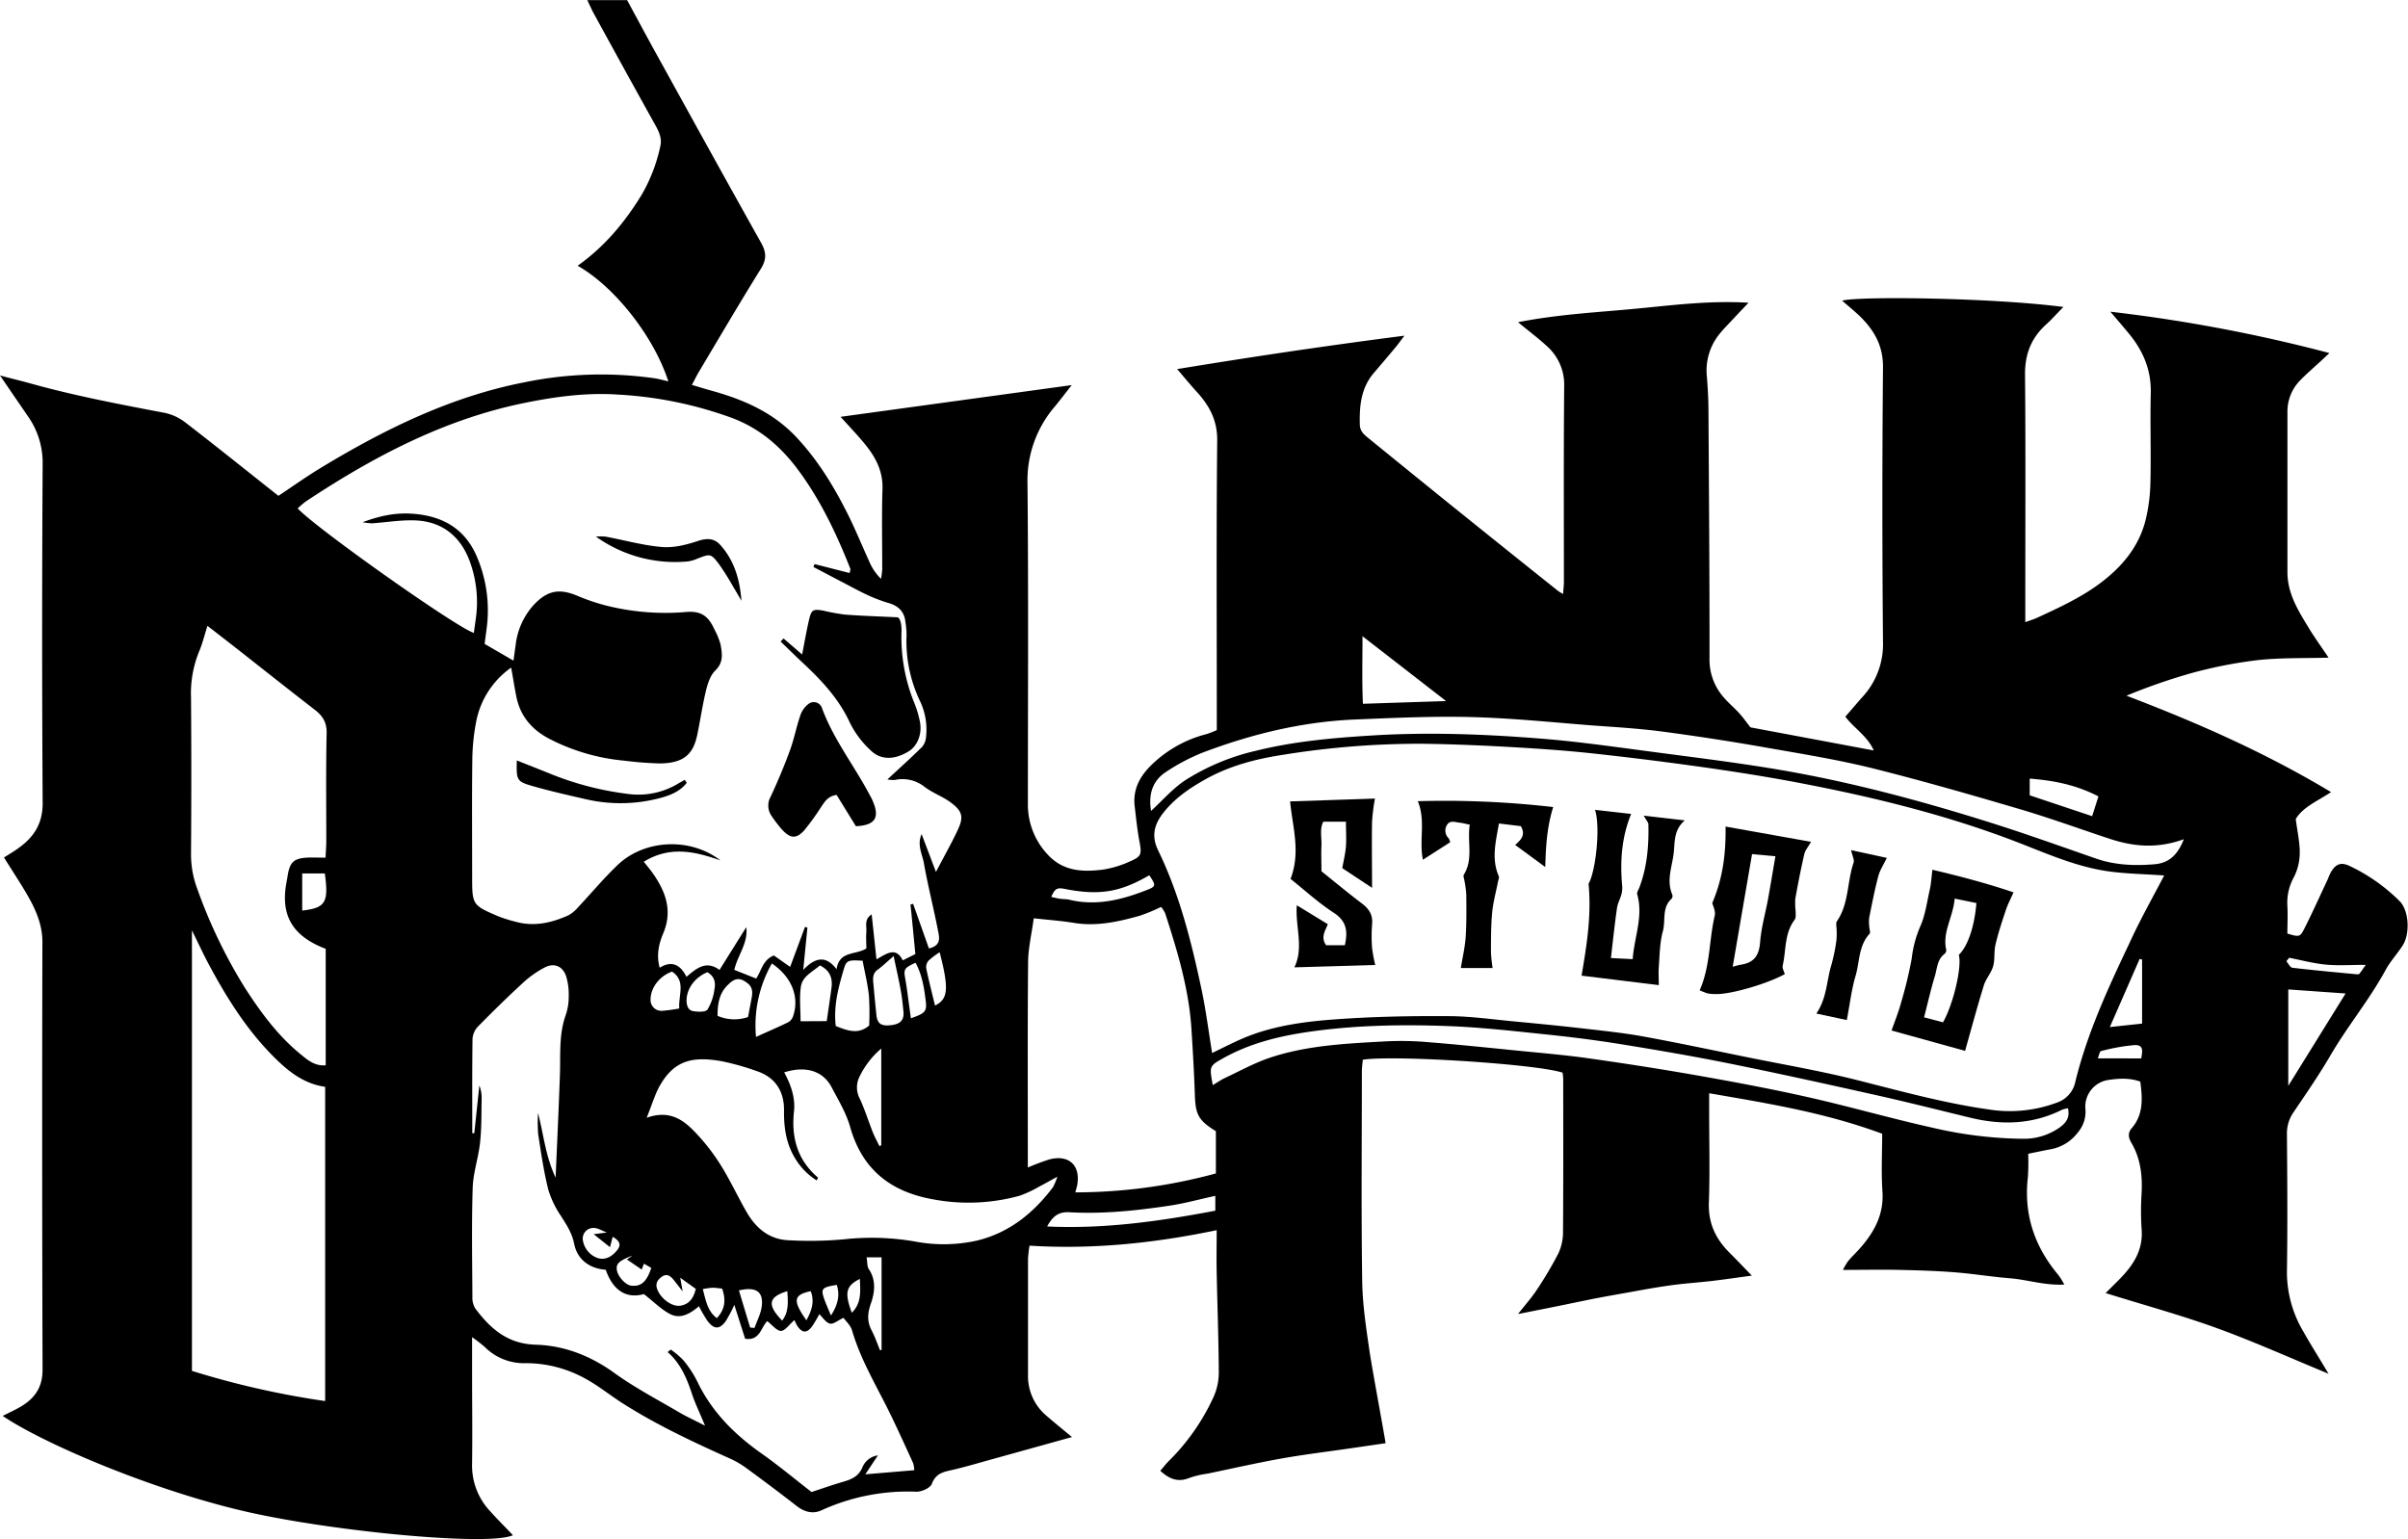 <svg xmlns="http://www.w3.org/2000/svg" viewBox="0 0 762.77 487.57"><defs><style>.cls-1{opacity:1;}.cls-2{fill:#000;}</style></defs><g id="Camada_2" data-name="Camada 2"><g id="Camada_1-2" data-name="Camada 1"><g class="cls-1"><path class="cls-2" d="M438.92,457.21l-11.32,1.65c-7.22,1.05-14.47,1.92-21.65,3.2-7.81,1.39-15.55,3.16-23.32,4.77a31.56,31.56,0,0,0-5.78,1.34c-3.6,1.52-6.4.46-9.31-2.22.92-1.06,1.7-2.08,2.6-3a68.63,68.63,0,0,0,14.25-20.34,19,19,0,0,0,1.68-7.67c-.05-10.65-.46-21.3-.67-31.95-.09-4.29,0-8.59,0-13.26-19.83,4.13-39.26,6.15-59.28,4.9a41,41,0,0,0-.48,4.14q0,18.49,0,37a16.29,16.29,0,0,0,5.83,12.73c2.47,2.15,5,4.2,8.11,6.76l-27.26,7.57c-3.52,1-7,2-10.58,2.83-2.82.63-5.31,1.05-6.56,4.42-.48,1.31-3.25,2.55-4.94,2.5a65.84,65.84,0,0,0-30,5.88c-2.75,1.27-5.44.55-7.91-1.38-5.38-4.19-10.84-8.27-16.34-12.29a28.87,28.87,0,0,0-5.18-2.9c-11.55-5.2-23-10.56-33.71-17.4-3.91-2.51-7.56-5.48-11.63-7.7a38.78,38.78,0,0,0-19-4.93,17.5,17.5,0,0,1-12.93-5.15,49,49,0,0,0-4-3.09v11.13c0,9.67.13,19.34,0,29a21.05,21.05,0,0,0,5.71,15c2.31,2.58,4.77,5,7.22,7.61-7.43,3.48-55.38-1-83.29-7.19-30.37-6.77-65.74-22-78.33-30.61,2-1,3.93-1.87,5.71-2.92,4.44-2.62,6.94-6.14,6.92-11.72q-.21-67.74-.05-135.5c0-5.58-2.15-10.34-4.84-15-2.25-3.86-4.72-7.59-7.33-11.76,1.65-1.05,3.19-1.94,4.63-3,4.85-3.48,7.65-7.76,7.62-14.21q-.32-53.75,0-107.5a25.46,25.46,0,0,0-4.29-14.53C6.35,128.21,3.43,124,0,118.94c3.63,1,6.43,1.64,9.2,2.41,14.21,4,28.67,6.72,43.14,9.48A16.24,16.24,0,0,1,58.92,134c9.75,7.52,19.35,15.23,29.27,23.08,4.54-3,8.85-6.09,13.36-8.82,20.18-12.23,41.22-22.59,64.54-27.14a120.45,120.45,0,0,1,41.19-1.29c1.43.22,2.84.61,4.43,1-4.57-14.19-17-30-28.74-36.64,8.48-6,14.95-13.74,20.3-22.51a52,52,0,0,0,5.88-15.29c.59-2.49-.33-4.52-1.49-6.61q-9.82-17.67-19.52-35.41c-.69-1.26-1.27-2.6-2.11-4.33h12.62c2.9,5.35,5.79,10.77,8.76,16.15,11.18,20.24,22.34,40.5,33.65,60.67,1.67,3,1.84,5.22,0,8.22-6.68,10.73-13.07,21.65-19.56,32.52-.75,1.25-1.39,2.58-2.34,4.34,2.31.68,4.29,1.3,6.29,1.85,10.07,2.79,19.41,6.84,26.76,14.66,6.81,7.24,11.91,15.6,16.32,24.41,2.45,4.9,4.52,10,6.81,15a16.56,16.56,0,0,0,3.73,5.51,24.15,24.15,0,0,0,.39-3c0-8.5-.19-17,.08-25.5.17-5.57-2.14-9.95-5.42-14-2.29-2.83-4.83-5.46-7.84-8.82L339.49,122c-2.09,2.65-3.65,4.72-5.3,6.72A35.92,35.92,0,0,0,325.47,153c.33,33.83.13,67.66.13,101.5a23.08,23.08,0,0,0,6,15.93c5,5.66,11.28,5.88,17.84,5.06a32.41,32.41,0,0,0,8.52-2.61c3.65-1.55,3.7-2.29,3-6.18-.71-3.72-1.08-7.51-1.53-11.28-.72-6.12,2.37-10.56,6.64-14.31a38.55,38.55,0,0,1,16.14-8.55,30.71,30.71,0,0,0,3.23-1.26v-5.24c0-28.83-.17-57.67.13-86.5.07-6.44-2.51-11.09-6.53-15.49-2.12-2.32-4.11-4.76-6.16-7.14,23.25-3.81,47.06-7.39,72-10.58-1.39,1.82-2.08,2.8-2.86,3.73-2.24,2.67-4.49,5.34-6.77,8-4.13,4.77-4.66,10.48-4.5,16.44.05,2.19,1.45,3.25,2.86,4.4q12.78,10.4,25.6,20.76,17.1,13.78,34.28,27.49a16.15,16.15,0,0,0,1.64,1c.1-1.45.26-2.67.26-3.9,0-20.66-.1-41.33.09-62a16.26,16.26,0,0,0-5.62-12.74c-2.67-2.46-5.6-4.65-9-7.46C493.12,99.66,505.11,99,517,97.91s24-2.78,36.87-2l-3.8,4c-1.81,2-3.71,3.82-5.39,5.89a18.34,18.34,0,0,0-4,13.49c.28,3.48.48,7,.5,10.47.16,26.32.36,52.65.33,79A18,18,0,0,0,546.07,221c1.51,1.76,3.33,3.26,4.9,5,1.17,1.28,2.17,2.72,3.51,4.43l39.06,7.32c-2-4.58-6.12-6.91-9-10.7,1.75-2,3.43-4,5.19-6a24.64,24.64,0,0,0,6.74-17.61q-.4-43.5,0-87c.07-6.68-2.6-11.5-6.94-15.87-1.86-1.86-3.94-3.5-6-5.32,5.24-1.46,47.52-.95,70.09,2-2,2-3.61,3.86-5.4,5.47-4.75,4.27-6.81,9.42-6.76,15.91.21,24.33.08,48.67.08,73v5.48c1.63-.6,2.68-.91,3.67-1.36,6.95-3.21,13.9-6.39,20.07-11,6.86-5.15,12.18-11.44,14.33-19.85a55,55,0,0,0,1.57-12.27c.22-9.33-.12-18.67.11-28,.19-7.25-2.32-13.33-6.8-18.79-1.78-2.17-3.61-4.29-6-7.09a494.14,494.14,0,0,1,69.39,13.1l-3,2.8c-2.19,2-4.5,4-6.53,6.12a14.1,14.1,0,0,0-3.77,10q0,25.25,0,50.5c0,6.5,3.16,11.77,6.35,17,2,3.37,4.35,6.58,6.68,10.08-7.75.21-15,0-22.18.75a143.91,143.91,0,0,0-20.94,4.06,186.26,186.26,0,0,0-20.9,7.24c22.28,8.5,43.95,18,64.81,30.55-4.38,2.87-8.92,4.75-11.19,8.51.51,3.94,1.3,7.37,1.27,10.8a17.16,17.16,0,0,1-1.85,7.62,16.65,16.65,0,0,0-2.07,9.05c.16,3,0,6,0,8.83,3.88,1.14,4,1.21,5.59-2,2.52-5,4.83-10.17,7.23-15.26a19.38,19.38,0,0,1,1-2.26c1.57-2.55,3.14-3.19,5.87-1.91a56.64,56.64,0,0,1,15.86,11.15c3,3,3.36,10.3,1,14-1.69,2.66-3.91,5-5.41,7.77-5.14,9.47-12.05,17.77-17.47,27.06-3.6,6.18-7.68,12.08-11.68,18a11.69,11.69,0,0,0-2.13,7c.11,14.5.22,29,0,43.5a36.88,36.88,0,0,0,5.18,19c2.43,4.33,5.11,8.52,8,13.4-12-4.95-23.22-10-34.77-14.23s-23.56-7.49-35.84-11.33c1.76-1.75,3.28-3.23,4.75-4.75,4.17-4.32,7.17-9.06,6.65-15.49a86.54,86.54,0,0,1,0-11.5c.28-5.6-.37-11-3.26-15.89-.92-1.57-1.2-3.07.12-4.6,3.76-4.35,3.42-9.44,2.72-14.76-3.5-1.27-7-1-10.41-.48a8.56,8.56,0,0,0-7,8.88,10.11,10.11,0,0,1-2.41,7.76,13.86,13.86,0,0,1-8.2,5.2c-2.27.41-4.52.9-7.49,1.5a69.28,69.28,0,0,1-.1,7.43c-1.35,11.78,2.09,22,9.68,31a26.66,26.66,0,0,1,1.86,3c-6.27.34-11.76-1.58-17.38-2-5.79-.47-11.55-1.43-17.34-1.88s-11.64-.63-17.46-.76-11.55,0-17.94,0a20.41,20.41,0,0,1,1.68-2.84c1.3-1.51,2.76-2.89,4.06-4.4,4.36-5.05,7.26-10.56,6.77-17.63-.41-6.11-.08-12.26-.08-18.26-17.91-6.66-36.13-9.62-54.81-12.83V352c0,9.66.26,19.34-.09,29-.24,6.56,2.21,11.6,6.68,16,2.11,2.08,4.13,4.25,6.92,7.12-4.84.66-8.82,1.25-12.8,1.71s-7.94.72-11.88,1.23c-4.11.54-8.2,1.25-12.29,2s-8.17,1.44-12.25,2.22c-3.9.76-7.78,1.6-11.68,2.39s-8,1.6-13.15,2.62c2.5-3.19,4.45-5.35,6-7.75a114.72,114.72,0,0,0,6.82-11.55,15.86,15.86,0,0,0,1.43-6.75c.12-16.17.07-32.34.06-48.5a18.65,18.65,0,0,0-.2-1.91c-7.91-2.69-53-5.65-63.28-4.11-.1,1.18-.3,2.44-.3,3.71,0,22.17-.22,44.34.11,66.5.12,7.76,1.36,15.52,2.48,23.22C435.48,438.21,437.22,447.29,438.92,457.21ZM685.54,277.35c-6.33-.45-12.12-.52-17.82-1.33-10.27-1.47-19.74-5.77-29.32-9.45C616,258,592.81,252.37,569.31,247.9c-9.45-1.79-19-3.3-28.49-4.66q-17-2.42-34.1-4.31c-8.75-1-17.54-1.64-26.33-2.16-9.8-.57-19.61-1-29.42-1.14a270.68,270.68,0,0,0-44.22,3.44c-8.71,1.31-17.23,3.49-25,7.87-5.13,2.87-9.89,6.15-13.5,10.89-2.73,3.61-3.51,7.23-1.39,11.58,6.74,13.85,10.46,28.69,13.66,43.65,1.45,6.75,2.3,13.62,3.44,20.54,4.14-2,7.94-4,12-5.55,8.75-3.29,18-4.47,27.24-5.13,11.77-.85,23.61-1.08,35.42-1,6.95,0,13.91,1,20.86,1.66,7.26.68,14.52,1.39,21.77,2.22,6.42.74,12.88,1.4,19.24,2.55,10.93,2,21.79,4.3,32.68,6.52,11.7,2.38,23.49,4.38,35.06,7.3,13.8,3.48,27.52,7.29,41.61,9.29a42.6,42.6,0,0,0,21.62-2.11,8.85,8.85,0,0,0,5.94-6.67c3.73-15.28,10.29-29.48,17-43.61C677.75,291.68,681.76,284.59,685.54,277.35ZM203.93,273c1.17,1.48,2,2.47,2.78,3.54,4.09,5.84,6.44,11.87,3.39,19.12-1.38,3.27-2.26,6.91-1.13,10.92,3.93-2.43,6.63-.85,8.48,2.89,3.27-2.8,6.26-5.28,10.47-2.19,2.91-4.65,5.62-9,8.48-13.55.64,5.11-2.82,9-3.79,13.53l6.91,2.75c1.72-2.47,2-5.83,5.61-7.32l5.16,3.63L255,293.65l.76.2c-.4,4.1-.8,8.2-1.32,13.42,4.07-4.27,7.35-4.41,10.56-.22.86-5.91,6-4.41,9.43-6.57,0-1.65-.14-3.48,0-5.27s-.77-4,1.69-5.52c.51,4.83,1,9.33,1.52,14.24,3.24-1.81,6.12-4.11,8.32.32l4-2c-.53-5.33-1-10.51-1.55-15.7l.84-.2,5,14.12c4.06-.94,3.28-3.59,2.87-5.69-1.39-7.14-3.2-14.21-4.47-21.37-.51-2.85-2.23-5.73-.71-9.18,1.48,3.94,2.83,7.5,4.54,12,2.65-5.07,4.95-9.11,6.91-13.3s1.51-6-2.51-8.91c-2.55-1.82-5.65-2.9-8.11-4.82a11.22,11.22,0,0,0-9.33-2.1,10.09,10.09,0,0,1-2.34-.17c3.85-3.58,7.51-6.87,11-10.32a5.61,5.61,0,0,0,1.23-3.09,20.92,20.92,0,0,0-2-11.61,44.12,44.12,0,0,1-4.16-20.8,26.62,26.62,0,0,0-.36-4c-.29-3.2-2.08-5.05-5.11-6a49,49,0,0,1-6.51-2.42c-2.85-1.3-5.59-2.82-8.37-4.27-3.06-1.59-6.1-3.2-9.15-4.8l.36-.92,11.1,2.84c.14-.76.33-1.12.23-1.36-4.43-11.17-9.55-22-16.79-31.64-5.38-7.18-11.94-12.79-20.48-16.05A124.52,124.52,0,0,0,195.64,125c-9.84-.66-19.59.65-29.21,2.59-25.55,5.15-48.12,17.06-69.61,31.31a25.71,25.71,0,0,0-2.52,2.18c6.22,6.59,50.57,37.9,55.8,39.42.2-1.48.4-2.95.61-4.42A37.41,37.41,0,0,0,149,178.38c-2.88-8.3-8.8-13.28-17.81-13.53-4.43-.12-8.88.63-13.33.94a19.31,19.31,0,0,1-3-.35c5.56-2.08,10.56-3.07,15.78-2.69,9.34.66,16.52,4.55,20.38,13.52a43.34,43.34,0,0,1,3.06,23.37c-.19,1.44-.38,2.88-.57,4.35l9.14,5.3c.3-2.13.49-3.57.7-5a22.6,22.6,0,0,1,5.94-12.89c4.19-4.33,7.86-5,13.43-2.72a65.22,65.22,0,0,0,8.92,3.07,77,77,0,0,0,25.75,2.13c5.21-.45,7.23,1.81,9,5.68a22,22,0,0,1,1.85,4.6c.54,2.9,1,5.71-1.67,8.28-1.53,1.47-2.36,4-2.89,6.15-1.14,4.66-1.82,9.43-2.8,14.14-1.23,5.95-4,9-11.67,9.13a109.53,109.53,0,0,1-11.4-.87,64.28,64.28,0,0,1-23.31-6.68c-5.86-2.91-9.77-7.35-11-13.9-.54-2.82-1-5.66-1.58-8.91a27.18,27.18,0,0,0-11.09,17.15A67.41,67.41,0,0,0,149.61,241c-.15,12.16-.05,24.32-.05,36.49,0,9.23,0,9.26,8.41,12.85a44.33,44.33,0,0,0,5.21,1.63c5.9,1.69,11.48.43,16.88-2a10.44,10.44,0,0,0,3-2.49c4.22-4.47,8.16-9.23,12.6-13.46,8.46-8.06,22.9-8.86,32.54-1.45C220.31,269.83,212.39,267.82,203.93,273Zm7.55,155.35,1-.8a26,26,0,0,1,4,3.4,34.65,34.65,0,0,1,4.36,6.65c4.57,9.59,11.73,16.76,20.3,22.81,5.55,3.91,10.78,8.28,15.93,12.27,3.59-1.18,6.71-2.29,9.89-3.21,2.6-.75,4.82-1.58,6.14-4.4a6.18,6.18,0,0,1,5-4l-4,6,15.5-1.3a9.45,9.45,0,0,0-.32-2.17c-2.28-5-4.55-10-6.93-14.93-4.32-9-9.63-17.49-12.44-27.18-.46-1.58-1.91-2.87-2.73-4-1.77.83-3.19,2.09-4.27,1.84-1.26-.28-2.22-1.88-3.38-3a39.54,39.54,0,0,1-2.32,3.91c-1.68,2.19-3.08,2.11-4.64-.17a13.41,13.41,0,0,1-.92-1.87c-1.63,1.4-3,3.46-4.3,3.44s-2.86-2-4.32-3.11c-2,2-2.33,6.35-7,5.58-1.11-3.49-2.18-6.82-3.42-10.72a44.34,44.34,0,0,1-2.69,5.11c-2,2.77-3.79,2.72-5.88-.12a48.1,48.1,0,0,1-2.64-4.55c-2.7,2.29-5.78,4.16-9.07,2.5-2.83-1.43-5.16-3.86-8.37-6.36-5.81,1.61-9.91-1.42-12.08-7.71-5.34-.37-9.07-3.44-10-8.21-.71-3.48-2.38-5.95-4.12-8.72a30.44,30.44,0,0,1-4.09-8.48c-1.43-5.76-2.3-11.67-3.19-17.56a46.77,46.77,0,0,1-.05-6.7c1.77,6.84,2.4,13.81,5.57,20.48.48-11.2,1-22,1.37-32.78.2-6.3-.36-12.63,1.85-18.76a17.94,17.94,0,0,0,.93-5.87,20,20,0,0,0-.8-6.32c-1.05-3.21-3.75-4.4-6.73-2.88a31.7,31.7,0,0,0-6.88,4.83c-4.9,4.5-9.65,9.16-14.32,13.91a6.29,6.29,0,0,0-1.74,3.88c-.14,10-.08,20-.08,29.94l.64,0q.8-7.57,1.6-15.14a10.86,10.86,0,0,1,.73,4.27c-.1,4.66,0,9.33-.52,14s-2.17,9.44-2.32,14.19c-.36,11.49-.15,23-.09,34.48a6.55,6.55,0,0,0,.92,3.72c4.8,6.39,10.18,11.21,19.17,11.47s17.38,3.51,24.94,9c6.44,4.64,13.56,8.36,20.43,12.4,2.35,1.39,4.86,2.52,8.23,4.25-1.65-4-3-6.75-4-9.66C217.64,436.85,215.67,432,211.48,428.34ZM60.8,294.75V434.3A271.89,271.89,0,0,0,103,443.86V344.31c-6.2-.88-10.82-4.23-15.08-8.32-9.48-9.1-16.29-20.08-22.37-31.59C64.05,301.5,62.66,298.51,60.8,294.75Zm279.82,83a170.17,170.17,0,0,0,44.53-6V358.37c-5.54-3.44-6.46-5.3-6.66-11.48-.23-7-.64-13.91-1.08-20.87-.8-12.67-4.44-24.72-8.33-36.7a9.69,9.69,0,0,0-1.29-2,61.5,61.5,0,0,1-6.64,2.76c-6.85,1.92-13.74,3.49-21,2.29-4-.66-8-.93-12.69-1.45-.68,5-1.75,9.42-1.79,13.82-.19,20.14-.09,40.29-.09,60.43v4.71a69.48,69.48,0,0,1,6.89-2.59c6.13-1.57,9.84,1.91,8.76,8.1C341.14,376,340.93,376.6,340.62,377.74Zm-237.5-106c.09-1.89.23-3.65.24-5.4,0-11.33-.15-22.65.11-34,.08-3.45-1.21-5.52-3.73-7.47-8-6.19-16-12.52-23.95-18.78-3.2-2.51-6.42-5-10.07-7.83-1,3.14-1.61,5.73-2.65,8.13A35.06,35.06,0,0,0,60.51,221q.18,24.73,0,49.46a31,31,0,0,0,2,11.18A162.21,162.21,0,0,0,77.61,313c5,7.73,10.39,15.09,17.56,20.95,2.22,1.82,4.5,3.84,8,3.54V300.59C92,296.35,88.8,289.31,90.83,279.09c.13-.65.23-1.31.34-2,.7-3.92,1.9-5.09,5.86-5.38C98.85,271.6,100.68,271.71,103.12,271.71Zm101.74,82.36c6.72-2.4,11,.25,14.57,3.8a63.72,63.72,0,0,1,8.67,10.89c3.11,4.89,5.53,10.22,8.44,15.25,3,5.19,7.32,8.73,13.55,8.88a118.22,118.22,0,0,0,17.36-.32,79.76,79.76,0,0,1,22.78.78,48.46,48.46,0,0,0,19.3-.38c10.21-2.5,17.79-8.68,24-16.87a19.89,19.89,0,0,0,1.4-3.35c-2.57,1.4-4.11,2.3-5.7,3.1a35.9,35.9,0,0,1-6.26,2.93A60.78,60.78,0,0,1,295.8,380c-13.53-2.35-22.65-9.34-26.51-23-1.25-4.4-3.72-8.49-5.88-12.59-2.35-4.47-7.3-7.1-15-4.68,2.08,3.86,3.57,7.95,3.1,12.34-.89,8.31,1.08,15.46,7.61,21a7,7,0,0,1-.42.88,20.7,20.7,0,0,1-6.77-6.88c-2.91-4.7-3.65-9.84-3.58-15.27.08-6.32-3-10.63-8.7-12.49a81,81,0,0,0-11-3.1c-9.15-1.61-15.15-.46-19.88,8.17C207.34,347.09,206.5,350,204.86,354.07Zm486.92-88.25c-8.57,3.1-16,2.33-23.46-.11-9.47-3.12-18.85-6.56-28.41-9.38-15.44-4.55-30.92-9-46.54-12.92-10.77-2.68-21.78-4.49-32.73-6.4-11.25-2-22.53-3.75-33.85-5.26-7.56-1-15.2-1.45-22.81-2-12.6-1-25.2-2.29-37.83-2.62-12.29-.31-24.62.26-36.91.77-16.58.69-32.55,4.55-48,10.38a62.81,62.81,0,0,0-11.9,6.24c-4.4,2.86-5.57,7.27-4.72,12.33,3.74-3.42,6.94-7.16,10.9-9.75A71.64,71.64,0,0,1,398,237.81c12.14-3,24.59-4.08,37-4.83,17.61-1.07,35.3-.4,52.9,1,10.74.84,21.44,2.33,32.13,3.75,14.8,2,29.63,3.73,44.33,6.26,22.41,3.87,44.37,9.76,66.05,16.59,11.25,3.54,22.36,7.54,33.51,11.41,6.1,2.12,12.35,2.34,18.67,1.8C686.93,273.39,689.77,271,691.78,265.82Zm-36.73,85.24a10.43,10.43,0,0,0-1.87.47c-9.38,4.7-19.14,4.94-29.13,2.51-9.8-2.38-19.58-4.86-29.42-7.06-15.54-3.48-31.09-6.92-46.7-10.07-11.37-2.3-22.82-4.26-34.28-6.11-8-1.3-16.1-2.32-24.19-3.16-10.22-1.06-20.46-2.23-30.72-2.61-14.95-.56-29.91-.29-44.77,1.91-9.25,1.37-18.23,3.65-26.47,8.25-4.47,2.49-4.44,2.54-3.33,8.54,1.34-.79,2.54-1.65,3.87-2.27,4.8-2.24,9.49-4.86,14.5-6.5,11.91-3.92,24.4-4.42,36.8-5.11a99.19,99.19,0,0,1,13.46.31c9.09.72,18.17,1.67,27.24,2.58,7.76.78,15.54,1.42,23.25,2.51,11.66,1.65,23.3,3.46,34.9,5.51s23.16,4.22,34.63,6.81c13.09,2.95,26,6.68,39.1,9.6a131.14,131.14,0,0,0,29.1,3.56,19.62,19.62,0,0,0,11.25-3.47C654.23,355.93,655.79,354.25,655.05,351.06Zm69.8-37.64V344L743,314.74ZM431.59,201.55c0,7.7-.18,14.42.13,21.41l26.35-.86Zm-99.86,187c18.22.84,35.74-1.67,53.24-5v-4.7c-5.06,1.1-9.67,2.38-14.37,3.09-10.47,1.57-21,2.7-31.63,2.12C335.39,383.78,333.45,385.28,331.73,388.5Zm-67-63.51c3.79,1.52,7.16,2.77,10.59-.14a88,88,0,0,0-.07-9.48c-.41-3.74-1.33-7.42-2-11.06-4.59-.26-5.14-.2-6,2.8C265.6,312.81,264,318.56,264.73,325Zm-20.25-19.77a39.64,39.64,0,0,0-5,23.23c3.95-1.78,7.08-3.13,10.14-4.62a3.43,3.43,0,0,0,1.55-1.78C253.34,315.94,250.86,309.52,244.48,305.22Zm38.59-2.38c-2.38,2.06-3.66,3.33-5.1,4.35s-1.49,2.48-1.35,4c.31,3.45.64,6.9,1,10.34.32,2.83,1.58,3.61,4.92,3.16,2.76-.38,3.91-1.7,3.64-4.3-.22-2.12-.41-4.26-.8-6.35C284.79,310.67,284,307.35,283.07,302.84Zm-4.51,60.22.59-.28V332.19a27.18,27.18,0,0,0-6.8,8.73,7.58,7.58,0,0,0,0,7.14c1.6,3.45,2.73,7.13,4.14,10.68C277.08,360.22,277.86,361.62,278.56,363.06Zm-16.68-39.61c.54-3.74,1.05-7.13,1.5-10.53.4-3-.39-5.51-3.68-7.12-2.23,2-5.49,3.39-6,6.69-.52,3.48-.11,7.11-.11,11Zm381.06-76.78v5.24l19.78,6.61c.75-2.35,1.35-4.27,2-6.26C657.64,248.64,650.6,247.27,642.94,246.67Zm-415.65,75.1a13.34,13.34,0,0,0,9.66.38l1.16-6.1c.51-2.72-.16-4.07-2.44-5.37s-3.81,0-5.25,1.44C227.92,314.64,227.3,317.86,227.29,321.77ZM678.54,304l-.77-.22c-3.09,7.07-6.18,14.14-9.45,21.6l10.22-1.1V304ZM333,284.16c1.21.25,2,.46,2.73.57,1,.14,2,.08,3,.31,8.6,2.08,16.7,0,24.62-3.11,2.91-1.13,2.83-1.49.7-4.64-9.21,5.34-15.77,6.53-27.07,4.27C334.63,281.1,334,281.84,333,284.16ZM274.51,398.33c.26,1.54.12,2.86.69,3.71,2.4,3.56,1.88,7.44.66,10.94-1.07,3.07-1.25,5.62.23,8.47,1.05,2,1.8,4.21,2.68,6.33l.48-.12V398.33Zm-59.34-78.84c-.32-4.3,2.18-8.64-2.27-11.68-3.91,1.35-6.75,5-6.82,8.72a3.43,3.43,0,0,0,3.67,3.7A51,51,0,0,0,215.17,319.49ZM224.09,308c-4,1.63-6.54,5.2-6.61,8.85,0,1.65.44,3.2,2.09,3.48,1.5.26,4,.34,4.55-.52a16.51,16.51,0,0,0,2.19-6.39C226.68,311.51,226.53,309.45,224.09,308ZM95.73,288.47c7.38-.83,8.43-2.56,7.16-11.76H95.73ZM290,305c-3.57,1.66-3.79,2.05-3.26,5,.4,2.25.71,4.51,1,6.78.28,1.91.52,3.83.8,5.82,4.4-1.55,5.13-2.12,4.71-5.41C292.75,313,292.09,308.78,290,305ZM216.24,409.12l-2.62-3.36c-1.1-1.39-2.27-2.58-4.14-1.17s-1.89,2.93-.84,4.82c1.41,2.52,4.48,4.59,6.82,4.25,2.81-.42,4.21-2.33,4.95-5.33l-4.93-3.54C215.77,406.46,215.93,407.34,216.24,409.12ZM725.12,303.43l-.88,1.1c.64.72,1.21,2,1.92,2.06,6.71.8,13.45,1.4,20.17,2.05.33,0,.81.08,1-.1.56-.65,1-1.39,2.07-2.87-4.76,0-8.75.3-12.67-.08S729,304.18,725.12,303.43Zm-427.47-1.76a25,25,0,0,0-3.52,2.67,3.19,3.19,0,0,0-.74,2.4c.83,3.95,1.83,7.87,2.79,11.82C300.35,316.51,300.65,313.32,297.65,301.67ZM193.22,395.11,188.06,391l4.16-.53c-1.7-.66-2.73-1.35-3.81-1.42a3.36,3.36,0,0,0-3.75,4,7.13,7.13,0,0,0,4.57,5.47c2.41.81,4.48-.34,6.13-2.29s.82-3.16-1.27-4.41C193.74,393.15,193.47,394.16,193.22,395.11ZM204,400.33l-.74,1.86L198.58,399l1.78-1.23c-4.4,1.68-5.29,2.62-4.94,4.68s2.8,4.66,4.51,4.85c3.11.36,4.86-1.13,6.38-5.61Zm33.64,20.25,1.37.11c.79-2.27,2-4.5,2.28-6.83.59-4.63-1.76-6.31-7.22-5.05C235.25,412.76,236.44,416.67,237.62,420.58Zm440.63-85.27c.3-1.93,1-4.36-2.11-4.22A60.87,60.87,0,0,0,665.51,333c-.46.11-.62,1.45-1,2.29ZM222.62,408.39c1,3.77,1.49,6.95,4.44,9.21,2.71-2.89,2.9-5.91,1.68-9.37-1.13-.1-2.1-.27-3.06-.27A25.36,25.36,0,0,0,222.62,408.39Zm26.77.66c-6.1,1.85-6.4,4.41-1.63,9.32C249.86,415.67,249.64,412.61,249.39,409.05Zm6.05,9.23c1.65-3,2.67-5.92,1.36-9.23C251.31,410.23,251.05,412,255.44,418.28Zm16.94-13.12c-4.46,2.25-4.91,4.35-2.56,10.72C272.92,412.84,272.53,409.26,272.38,405.16Zm-9.17,11.6c2.22-3.41,2.89-6.37,1.86-9.7-4.93.8-5.21,1.18-3.74,5.13C261.83,413.53,262.42,414.83,263.21,416.76Z"/><path class="cls-2" d="M622.47,332.92l-23.29-6.45c1.05-3,2.21-5.85,3-8.77a134.22,134.22,0,0,0,3.38-14,36.2,36.2,0,0,1,2.59-9.94c1.72-3.7,2.24-8,3.15-12,.42-1.84.51-3.76.82-6.22,8.73,2.06,17.46,4.36,25.7,7.17-.93,2.09-1.83,3.77-2.42,5.55-1.21,3.62-2.42,7.25-3.3,11-.53,2.21-.13,4.67-.75,6.85s-2.29,3.94-2.94,6.07C626.34,318.86,624.51,325.71,622.47,332.92Zm-2-30.41c2.85-2.65,5-9.09,5.59-16.42l-6.89-1.41c-.49,5.9-3.94,10.55-2.68,16.15a1.58,1.58,0,0,1-.47,1.32c-2.41,1.79-2.39,4.67-3.14,7.14-1.27,4.22-2.25,8.52-3.4,13l6,1.58C618.77,318.07,621.53,306.26,620.49,302.51Z"/><path class="cls-2" d="M573.67,266.69c-.94,1.66-1.86,2.7-2.13,3.89-1.08,4.69-2,9.41-2.85,14.15a23.84,23.84,0,0,0,.1,3.95c0,.92.16,2.08-.31,2.7-3.3,4.35-2.66,9.68-3.79,14.56-.18.82.44,1.82.67,2.67-5.69,3.15-17.42,6.5-21.91,6.31a12.61,12.61,0,0,1-2.47-.19,20.2,20.2,0,0,1-2.59-1c3.4-7.62,2.94-15.88,4.78-23.66.33-1.42-.59-3.14-.78-4,3.38-7.91,4.32-15.71,4.21-24.21Zm-24.81,39.57c1.13-.29,1.89-.54,2.68-.66,4.08-.62,5.68-2.93,6-7.08.35-4.6,1.67-9.12,2.51-13.68.79-4.36,1.51-8.74,2.34-13.58l-7.4-.68C552.91,282.66,550.91,294.29,548.86,306.26Z"/><path class="cls-2" d="M520.68,258.4l13,1.5c-3.38,2.9-3.15,6.48-3.45,9.83-.41,4.53-2.51,9-.52,13.65a1.44,1.44,0,0,1-.19,1.33c-3.18,2.81-1.84,6.89-2.78,10.31-1,3.62-1,7.53-1.29,11.33-.14,1.7,0,3.42,0,5.74l-24.46-3c1.67-9.88,3.16-19.06,2.21-29.12,2.24-3.8,3.82-17.77,2.06-23.41l11.43,1.3c-3,7.35-3.53,14.86-2.86,22.54a8.07,8.07,0,0,1-.16,2.73c-.4,1.56-1.25,3-1.47,4.6-.73,5.06-1.25,10.14-1.92,15.78l6.9.35c.48-6.94,3.43-13.49,1.43-20.55-.18-.62.44-1.47.71-2.2,2.42-6.45,3-13.17,2.83-20C522.15,260.56,521.56,260,520.68,258.4Z"/><path class="cls-2" d="M410.78,286.79l9.82,6c-.69,1.94-2.4,4.07-.52,6.66H426c.93-4.2.71-7.51-3.46-10.25-5-3.26-9.4-7.3-13.74-10.76,3.27-8.51.63-16.41-.14-24.55l26.87-.9a66.06,66.06,0,0,0-.91,7.28c-.12,6.8,0,13.61,0,21l-9.43-6.24c.4-2.32,1-4.66,1.16-7s0-4.92,0-7.72h-7.17c-1.22,2.33-.47,5-.59,7.59s0,5.32,0,8.12c4.24,3.4,8.43,6.89,12.77,10.17,2.31,1.73,3.56,3.66,3.27,6.67a47.89,47.89,0,0,0,0,7.48,49.19,49.19,0,0,0,1,5.38l-25.62.74C413.09,300.15,410.26,293.6,410.78,286.79Z"/><path class="cls-2" d="M472.81,306.67H462.74c.55-3.4,1.32-6.6,1.53-9.84.3-4.48.23-9,.2-13.48a35.2,35.2,0,0,0-.6-4.4c-.09-.62-.44-1.42-.18-1.84,3.1-5,1-10.39,1.88-15.84-1.35-.28-2.27-.54-3.2-.64-1.43-.15-3.08-.9-4.07.8a3.35,3.35,0,0,0,.59,4.14,4,4,0,0,1,.47,1.26l-8.63,5.54c-1.28-6.13.95-12.38-1.62-18.55A300.15,300.15,0,0,1,492,255.68c-1.94,6.16-2.34,12.27-2.51,19l-9.53-7c1.59-1.45,3.5-3,1.79-5.95l-6.94-.85c-1,5.81-2.45,11.19-.05,16.7.21.49-.15,1.23-.27,1.84-.62,3.21-1.51,6.4-1.82,9.64-.39,4.13-.37,8.3-.39,12.46A45.51,45.51,0,0,0,472.81,306.67Z"/><path class="cls-2" d="M585,323.16l-9.64-2.06c3.39-5,3.22-10.45,4.77-15.43a56.3,56.3,0,0,0,1.58-7.77,22.92,22.92,0,0,0,.07-3.32c0-.93-.33-2.11.11-2.75,3.82-5.59,3.18-12.43,5.25-18.51.32-.92-.39-2.2-.78-4l11.32,2.46c-1,2.1-2.18,3.84-2.69,5.76-1.15,4.33-2,8.73-2.88,13.12a12.18,12.18,0,0,0,0,2.83c0,.8.48,1.95.11,2.34-3.57,3.83-3.11,9-4.49,13.49C586.5,313.5,586,318,585,323.16Z"/><path class="cls-2" d="M248.2,202.27l5.89,5.07c.78-4,1.39-7.6,2.23-11.18.71-3,1.3-3.29,4.5-2.7a64.81,64.81,0,0,0,6.85,1.25c5.25.39,10.51.56,16.76.86.89.65,1.2,2.51,1.13,4.58a55.32,55.32,0,0,0,4.16,22.79,32,32,0,0,1,1.67,5.69c.79,3.92-.8,7.79-3.72,9.51-4.45,2.61-8.7,2.72-11.93-.47a30.31,30.31,0,0,1-6.5-8.65c-3.47-7.6-8.95-13.42-14.91-19-2.39-2.22-4.71-4.52-7.06-6.78Z"/><path class="cls-2" d="M271.12,261.75c-2.05-3.33-4.11-6.66-6.11-9.92-2.9.44-3.81,2.27-4.94,3.88a79,79,0,0,1-5.25,7.27c-2.51,2.84-4.44,2.72-7.06-.12a39,39,0,0,1-3.33-4.34,5.66,5.66,0,0,1-.33-6.09c2.25-4.82,4.31-9.75,6.14-14.75,1.31-3.55,2-7.32,3.23-10.9a7.6,7.6,0,0,1,2.69-3.81,2.72,2.72,0,0,1,4.19,1.29c3.58,9.78,10,18,14.86,27.05.46.88,1,1.75,1.33,2.66C278.72,259.14,277.09,261.47,271.12,261.75Z"/><path class="cls-2" d="M234.86,190.33c-.78-1.34-1.54-2.71-2.35-4a86.46,86.46,0,0,0-4.73-7.57c-2.64-3.47-2.76-3.36-7-1.73a11.24,11.24,0,0,1-2.84.83A43.08,43.08,0,0,1,188.78,170a16.12,16.12,0,0,1,3,0c6,1.11,11.93,2.81,18,3.3,3.79.3,7.85-.76,11.56-2,2.79-.88,4.94-.71,6.78,1.29C232.64,177.59,234.37,183.7,234.86,190.33Z"/><path class="cls-2" d="M217.54,248c-2.07,2.68-5.14,3.93-8.25,4.77a48.7,48.7,0,0,1-23.6.45c-5.62-1.28-11.26-2.56-16.81-4.14-5.24-1.49-5.34-1.88-5.17-8.17,3.44,1.38,6.77,2.67,10.06,4a96.9,96.9,0,0,0,24.9,6.58,24.43,24.43,0,0,0,16.24-3.3c.65-.4,1.33-.75,2-1.13Z"/></g></g></g></svg>